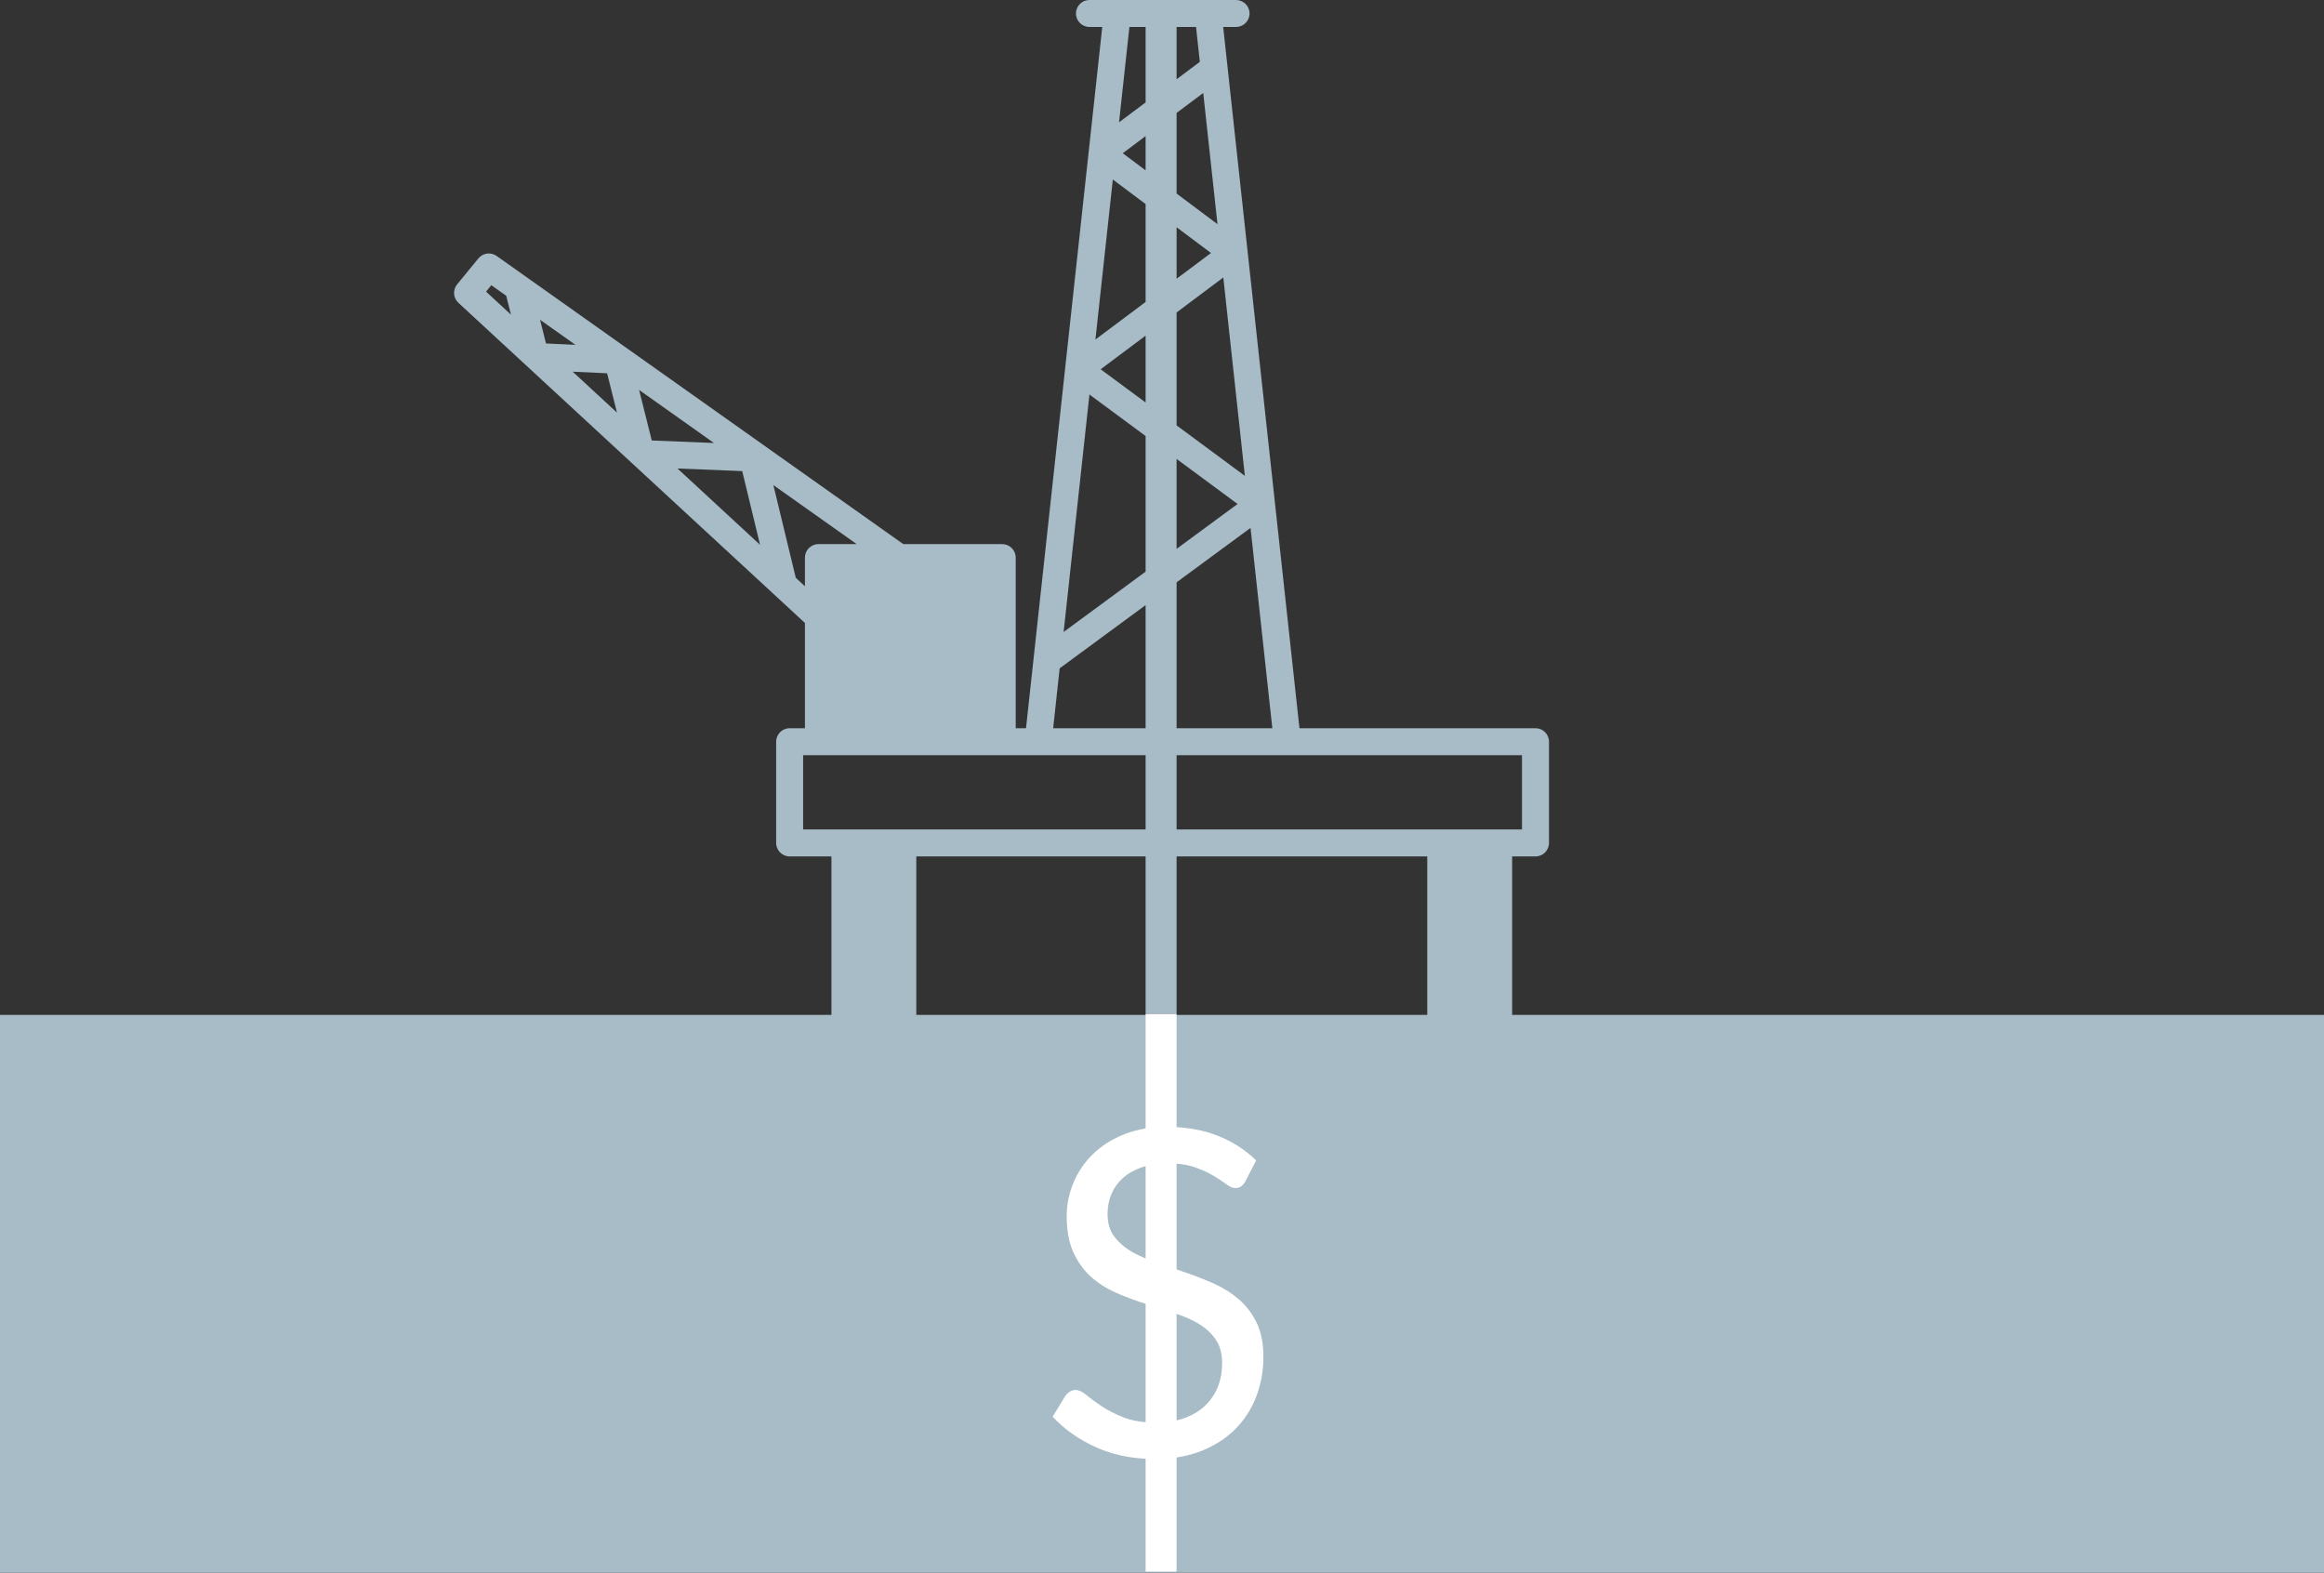 <?xml version="1.0" encoding="UTF-8" standalone="no"?>
<svg width="300px" viewBox="0 0 300 203" version="1.1" xmlns="http://www.w3.org/2000/svg" xmlns:xlink="http://www.w3.org/1999/xlink" role="img">
    <rect x="0" y="0" width="300" height="203" fill="#333333" stroke="none"/>
    <!-- Generator: Sketch 39.1 (31720) - http://www.bohemiancoding.com/sketch -->
    <title>Oil rig extracting money</title>
    <desc>Evokes the question, "where does the money from extractives come from?"</desc>
    <defs></defs>
    <g class="symbols" stroke="none" stroke-width="1" fill="none" fill-rule="evenodd">
        <g id="icon-ribbon-oil-rig">
            <rect  fill="#A7BCC7" x="0" y="131" width="300" height="72"></rect>
            <g class="rig-dollars" transform="translate(48, 0)">
                <path d="M103.883,107.065 L148.47,107.065 L148.47,97.477 L103.883,97.477 L103.883,107.065 Z M103.884,75.164 L113.429,68.142 L116.243,93.998 L103.884,93.998 L103.884,75.164 Z M103.884,59.237 L111.756,65.055 L103.884,70.846 L103.884,59.237 Z M103.884,40.33 L109.913,35.817 L112.698,61.424 L103.884,54.909 L103.884,40.33 Z M103.884,29.333 L108.324,32.657 L103.884,35.98 L103.884,29.333 Z M103.884,14.576 L107.322,12.002 L109.163,28.936 L103.884,24.983 L103.884,14.576 Z M103.884,3.479 L106.394,3.479 L106.885,7.982 L103.884,10.227 L103.884,3.479 Z M99.884,13.221 L96.454,15.788 L97.793,3.479 L99.884,3.479 L99.884,13.221 Z M99.884,21.989 L96.932,19.78 L99.884,17.57 L99.884,21.989 Z M99.884,38.975 L93.406,43.823 L95.652,23.171 L99.884,26.339 L99.884,38.975 Z M99.884,51.953 L94.082,47.665 L99.884,43.323 L99.884,51.953 Z M99.884,73.788 L89.301,81.573 L92.633,50.923 L99.884,56.281 L99.884,73.788 Z M99.884,93.998 L87.949,93.998 L88.789,86.268 L99.884,78.106 L99.884,93.998 Z M55.675,107.065 L99.884,107.065 L99.884,97.477 L55.675,97.477 L55.675,107.065 Z M54.725,74.582 L51.832,62.612 L62.592,70.235 L57.649,70.235 C56.685,70.235 55.907,71.015 55.907,71.975 L55.907,75.672 L54.725,74.582 Z M39.453,60.471 L47.812,60.809 L50.113,70.321 L39.453,60.471 Z M34.501,50.332 L44.163,57.18 L36.135,56.857 L34.501,50.332 Z M25.928,47.977 L30.371,48.183 L31.644,53.257 L25.928,47.977 Z M21.712,41.273 L26.282,44.51 L22.481,44.334 L21.712,41.273 Z M14.743,37.642 L15.421,36.815 L17.347,38.179 L17.959,40.613 L14.743,37.642 Z M150.212,93.998 L119.744,93.998 L109.898,3.479 L111.556,3.479 C112.52,3.479 113.3,2.701 113.3,1.741 C113.3,0.779 112.52,0 111.556,0 L92.633,0 C91.672,0 90.892,0.779 90.892,1.741 C90.892,2.701 91.672,3.479 92.633,3.479 L94.289,3.479 L84.445,93.998 L83.116,93.998 L83.116,71.975 C83.116,71.015 82.336,70.235 81.375,70.235 L68.608,70.235 L16.11,33.037 C15.366,32.51 14.333,32.647 13.755,33.356 L11.01,36.704 C10.427,37.417 10.499,38.46 11.174,39.085 L55.907,80.411 L55.907,93.998 L53.933,93.998 C52.972,93.998 52.192,94.777 52.192,95.738 L52.192,108.807 C52.192,109.767 52.972,110.546 53.933,110.546 L59.328,110.546 L59.328,131.263 L70.282,131.263 L70.282,110.546 L99.884,110.546 L99.884,130.866 L103.884,130.866 L103.884,110.546 L136.241,110.546 L136.241,131.263 L147.198,131.263 L147.198,110.546 L150.212,110.546 C151.175,110.546 151.955,109.767 151.955,108.807 L151.955,95.738 C151.955,94.777 151.175,93.998 150.212,93.998 L150.212,93.998 Z"  fill="#A7BCC7"></path>
                <path d="M109.173,179.093 C108.783,180.03 108.221,180.835 107.489,181.509 C106.757,182.183 105.864,182.705 104.81,183.076 C104.513,183.18 104.203,183.266 103.883,183.341 L103.883,169.587 C104.889,169.936 105.816,170.333 106.625,170.805 C107.562,171.352 108.319,172.03 108.895,172.841 C109.471,173.651 109.759,174.69 109.759,175.96 C109.759,177.111 109.563,178.156 109.173,179.093 M98.118,161.581 C97.171,161.034 96.41,160.375 95.834,159.604 C95.258,158.833 94.97,157.861 94.97,156.69 C94.97,155.772 95.136,154.918 95.468,154.128 C95.8,153.337 96.293,152.649 96.946,152.063 C97.601,151.477 98.416,151.014 99.392,150.672 C99.55,150.617 99.718,150.573 99.883,150.527 L99.883,162.442 C99.257,162.176 98.661,161.894 98.118,161.581 M114.225,170.747 C113.649,169.556 112.887,168.55 111.94,167.73 C110.994,166.91 109.92,166.232 108.719,165.695 C107.518,165.158 106.288,164.675 105.029,164.246 C104.638,164.112 104.269,163.99 103.883,163.859 L103.883,150.206 C104.754,150.275 105.53,150.422 106.201,150.657 C107.147,150.989 107.958,151.355 108.631,151.755 C109.305,152.156 109.861,152.522 110.3,152.854 C110.74,153.186 111.125,153.351 111.457,153.351 C111.77,153.351 112.023,153.278 112.219,153.132 C112.414,152.985 112.599,152.766 112.775,152.473 L114.151,149.779 C112.707,148.373 111.018,147.299 109.085,146.557 C107.493,145.946 105.754,145.601 103.883,145.494 L103.883,130.866 L99.883,130.866 L99.883,145.665 C98.898,145.826 97.974,146.07 97.122,146.411 C95.512,147.055 94.16,147.914 93.066,148.988 C91.973,150.062 91.138,151.292 90.562,152.678 C89.986,154.064 89.698,155.499 89.698,156.983 C89.698,158.838 89.986,160.395 90.562,161.654 C91.138,162.913 91.895,163.962 92.832,164.802 C93.769,165.641 94.838,166.325 96.039,166.852 C97.239,167.379 98.469,167.843 99.729,168.243 C99.781,168.26 99.831,168.275 99.883,168.292 L99.883,183.573 C98.828,183.483 97.894,183.287 97.093,182.973 C95.97,182.534 95.014,182.051 94.223,181.524 C93.432,180.997 92.773,180.513 92.246,180.074 C91.719,179.635 91.251,179.415 90.841,179.415 C90.567,179.415 90.318,179.488 90.094,179.635 C89.869,179.781 89.679,179.962 89.523,180.177 L87.883,182.871 C89.464,184.55 91.373,185.882 93.608,186.868 C95.521,187.712 97.62,188.172 99.883,188.294 L99.883,202.866 L103.883,202.866 L103.883,188.129 C104.989,187.96 106.03,187.698 106.991,187.322 C108.739,186.639 110.213,185.702 111.413,184.511 C112.614,183.32 113.527,181.919 114.151,180.308 C114.776,178.698 115.089,176.975 115.089,175.14 C115.089,173.402 114.801,171.938 114.225,170.747"  fill="#FFFFFF"></path>
                <rect  x="0" y="0" width="203" height="203"></rect>
            </g>
        </g>
    </g>
</svg>
